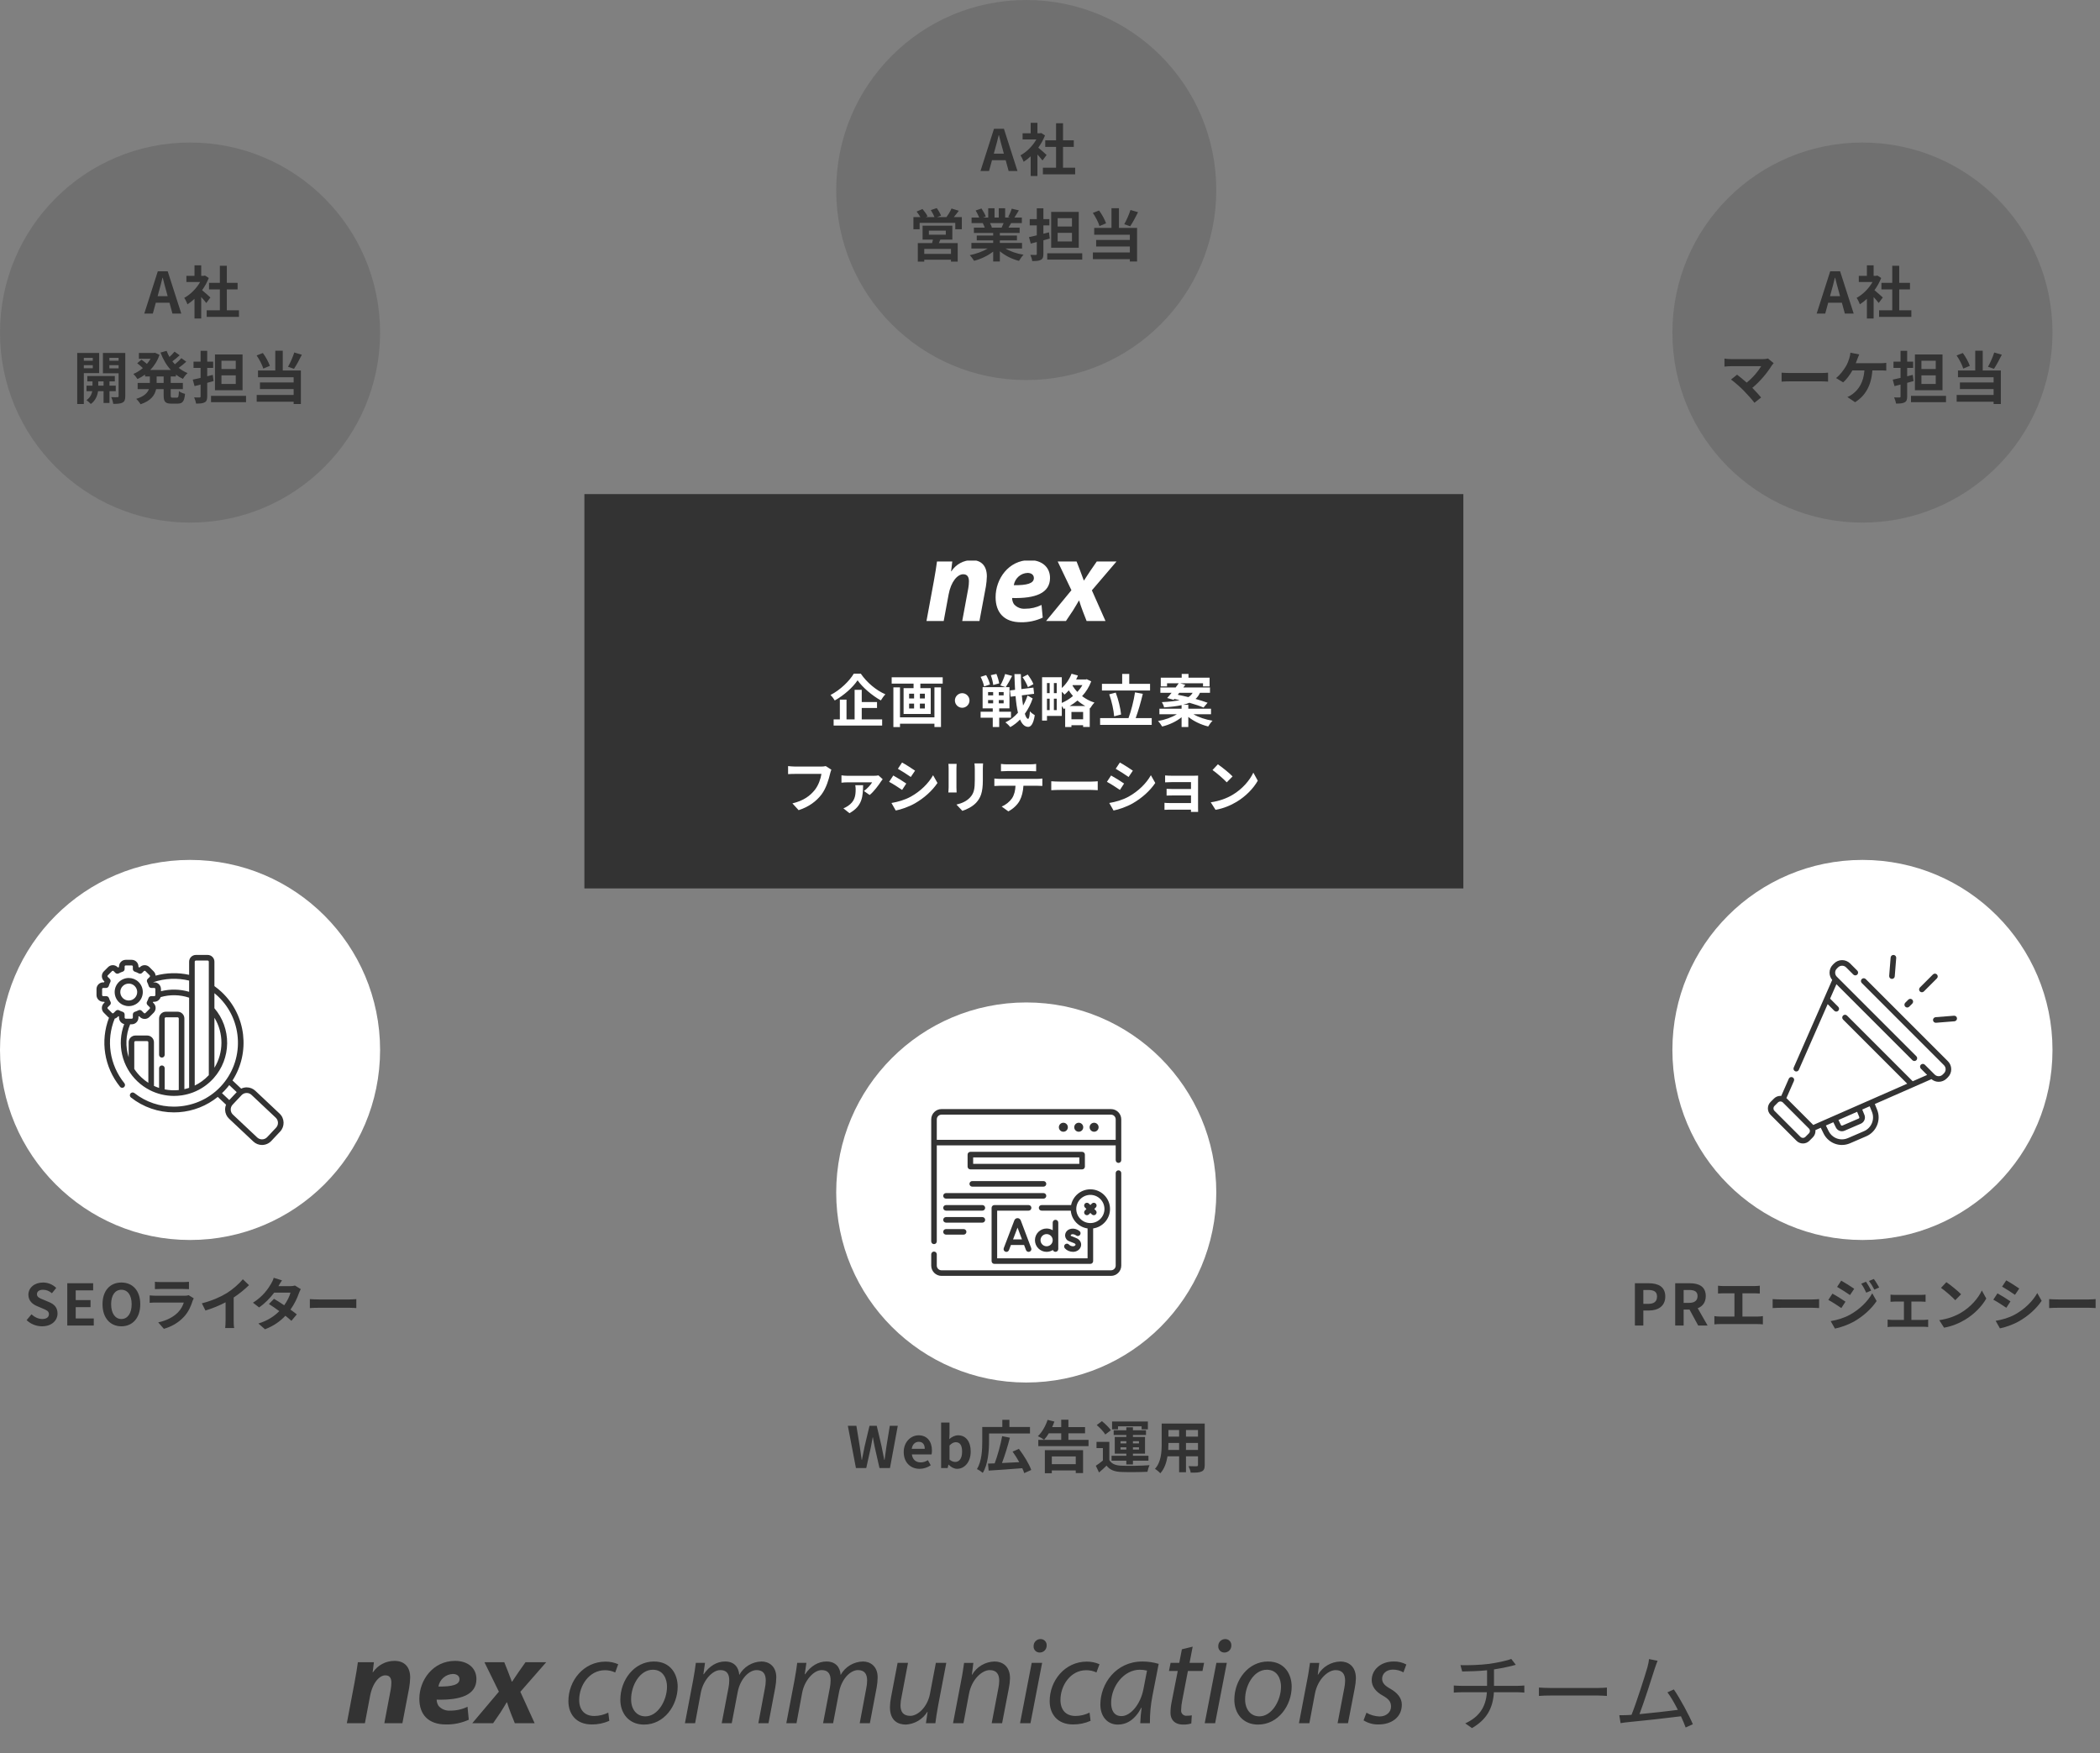 <svg width="442" height="369" viewBox="0 0 442 369" fill="none" xmlns="http://www.w3.org/2000/svg">
<rect x="0" y="0" width="442" height="369" fill="#808080" stroke="none"/>
<rect x="123" y="104" width="185" height="83" fill="#333333"/>
<g clip-path="url(#clip0_248_592)">
<path d="M198.625 130.718L199.657 125.154C200.16 122.385 201.545 120.873 202.728 120.873C203.634 120.873 203.936 121.488 203.936 122.359C203.933 122.832 203.891 123.304 203.81 123.769L202.525 130.718H206.15L207.509 123.436C207.624 122.733 207.691 122.022 207.71 121.308C207.71 119.155 206.578 117.899 204.565 117.899C203.708 117.896 202.864 118.109 202.108 118.521C201.351 118.932 200.708 119.528 200.233 120.256H200.183L200.435 118.179H197.215C197.064 119.281 196.863 120.666 196.563 122.255L195.002 130.717L198.625 130.718ZM219.217 127.333C218.143 127.866 216.962 128.138 215.768 128.128C215.326 128.165 214.882 128.096 214.471 127.926C214.06 127.757 213.694 127.493 213.401 127.154C213.162 126.77 213.032 126.326 213.024 125.872C217.958 126 221.004 124.845 221.004 121.641C221.004 119.309 219.217 117.898 216.724 117.898C212.268 117.898 209.55 121.872 209.55 125.694C209.55 128.951 211.362 130.976 214.886 130.976C216.466 131.004 218.032 130.671 219.468 130.002L219.217 127.333ZM217.606 121.667C217.606 122.796 216.196 123.205 213.377 123.178C213.494 122.474 213.846 121.832 214.373 121.36C214.9 120.889 215.571 120.616 216.272 120.589C217.103 120.59 217.606 121.027 217.606 121.667ZM222.616 118.181L225.511 124.23L220.174 130.718H224.353L225.812 128.538C226.366 127.667 226.718 127.027 227.071 126.436H227.146C227.373 127.179 227.574 127.794 227.927 128.718L228.707 130.718H232.683L229.815 124.257L235.001 118.181H230.847L229.488 120.155C228.959 120.925 228.632 121.488 228.179 122.155H228.104C227.925 121.668 227.701 121.053 227.323 120.053L226.593 118.179L222.616 118.181Z" fill="white"/>
</g>
<path d="M179.708 141.788C178.808 143.312 176.876 145.22 174.8 146.288C175.112 146.588 175.52 147.116 175.7 147.44C177.68 146.324 179.528 144.656 180.5 143.192C181.532 144.668 183.536 146.396 185.396 147.428C185.672 146.984 185.996 146.516 186.356 146.144C184.436 145.316 182.468 143.684 181.172 141.788H179.708ZM181.376 149.024H184.592V147.764H181.376V145.196H179.876V151.424H178.172V147.26H176.768V151.424H175.46V152.72H185.672V151.424H181.376V149.024ZM196.676 150.992H189.428V144.68H188.036V153.044H189.428V152.336H196.676V153.032H198.056V144.68H196.676V150.992ZM194.66 147.02H193.616V146.012H194.66V147.02ZM194.66 149.12H193.616V148.1H194.66V149.12ZM191.348 148.1H192.392V149.12H191.348V148.1ZM191.348 146.012H192.392V147.02H191.348V146.012ZM187.676 142.556V143.888H192.284V144.848H190.184V150.284H195.896V144.848H193.712V143.888H198.416V142.556H187.676ZM202.52 145.904C201.68 145.904 200.984 146.6 200.984 147.44C200.984 148.28 201.68 148.976 202.52 148.976C203.36 148.976 204.056 148.28 204.056 147.44C204.056 146.6 203.36 145.904 202.52 145.904ZM217.508 144.008C217.316 143.444 216.788 142.616 216.308 141.98L215.228 142.544C215.696 143.18 216.164 144.08 216.356 144.632L217.508 144.008ZM210.308 143.84C210.224 143.312 209.984 142.472 209.72 141.848L208.544 142.112C208.784 142.772 209 143.636 209.048 144.176L210.308 143.84ZM208.364 144.068C208.256 143.528 207.908 142.712 207.56 142.1L206.396 142.472C206.72 143.108 207.044 143.96 207.128 144.488L208.364 144.068ZM207.968 147.356H209.036V148.04H207.968V147.356ZM207.968 145.676H209.036V146.372H207.968V145.676ZM211.244 146.372H210.224V145.676H211.244V146.372ZM211.244 148.04H210.224V147.356H211.244V148.04ZM212.792 151.064V149.804H210.308V149.096H212.468V144.632H211.688C212.084 144.044 212.6 143.12 213.032 142.268L211.556 141.872C211.352 142.628 210.92 143.624 210.548 144.272L211.64 144.632H206.816V149.096H208.952V149.804H206.396V151.064H208.952V153.032H210.308V151.064H212.792ZM216.272 146.396C216.044 147.128 215.72 147.836 215.336 148.508C215.228 147.872 215.144 147.14 215.072 146.36L217.652 146.036L217.508 144.728L214.976 145.04C214.916 144.044 214.88 142.988 214.868 141.884H213.512C213.548 143.06 213.584 144.164 213.644 145.196L212.576 145.328L212.72 146.648L213.752 146.516C213.86 147.872 214.028 149.048 214.256 150.02C213.5 150.884 212.612 151.592 211.604 152.048C211.964 152.3 212.396 152.72 212.636 153.044C213.38 152.636 214.076 152.096 214.7 151.448C215.108 152.42 215.66 152.972 216.38 152.996C216.884 153.02 217.484 152.552 217.796 150.536C217.568 150.404 217.004 150.02 216.776 149.72C216.704 150.752 216.584 151.304 216.38 151.304C216.128 151.28 215.9 150.896 215.708 150.236C216.416 149.252 216.98 148.148 217.352 147.008L216.272 146.396ZM225.14 148.604C225.716 148.268 226.268 147.884 226.784 147.452C227.276 147.884 227.828 148.28 228.428 148.604H225.14ZM225.512 151.4V149.852H227.972V151.4H225.512ZM223.484 145.604C223.712 145.82 223.94 146.048 224.06 146.204C224.36 145.952 224.66 145.652 224.948 145.316C225.2 145.712 225.5 146.12 225.836 146.504C225.128 147.104 224.312 147.596 223.484 147.956V145.604ZM221.816 149.468V147.068H222.416V149.468H221.816ZM220.364 147.068H220.928V149.468H220.364V147.068ZM220.928 143.768V145.892H220.364V143.768H220.928ZM222.416 145.892H221.816V143.768H222.416V145.892ZM227.816 144.212C227.528 144.716 227.168 145.196 226.76 145.64C226.34 145.208 226.004 144.752 225.728 144.308L225.8 144.212H227.816ZM228.74 142.964L228.5 143.024H226.496C226.64 142.748 226.772 142.472 226.88 142.184L225.536 141.812C225.104 142.94 224.36 144.032 223.484 144.812V142.544H219.332V151.676H220.364V150.692H223.484V148.604C223.64 148.82 223.796 149.048 223.892 149.228L224.192 149.096V153.032H225.512V152.648H227.972V153.02H229.364V149.048L229.448 149.084C229.652 148.736 230.072 148.16 230.36 147.884C229.376 147.584 228.5 147.092 227.756 146.528C228.572 145.652 229.232 144.608 229.676 143.42L228.74 142.964ZM242.06 143.936H237.68V141.848H236.192V143.936H231.932V145.34H242.06V143.936ZM235.964 150.392C235.844 149.12 235.4 147.26 234.836 145.784L233.468 146.144C233.996 147.608 234.416 149.528 234.5 150.776L235.964 150.392ZM239.036 151.148C239.552 149.744 240.116 147.8 240.536 146.036L238.892 145.736C238.64 147.464 238.064 149.696 237.524 151.148H231.548V152.576H242.408V151.148H239.036ZM248.216 145.82H251.024C250.82 146.168 250.544 146.48 250.124 146.732C249.356 146.54 248.588 146.372 247.892 146.24L248.216 145.82ZM254.888 150.344V149.168H250.112V148.352H248.996C249.512 148.232 249.956 148.088 250.34 147.92C251.516 148.256 252.596 148.616 253.316 148.928L254.168 147.92C253.496 147.668 252.608 147.392 251.636 147.116C252.044 146.756 252.344 146.324 252.56 145.82H254.672V144.704H249.068C249.212 144.512 249.344 144.32 249.476 144.14L248.384 143.816H253.208V144.476H254.588V142.64H250.148V141.848H248.72V142.64H244.316V144.476H245.636V143.816H248.096C247.904 144.092 247.676 144.392 247.448 144.704H244.232V145.82H246.596C246.26 146.228 245.948 146.612 245.66 146.924L247.016 147.296L247.172 147.116C247.532 147.188 247.916 147.284 248.3 147.368C247.376 147.572 246.164 147.704 244.544 147.788C244.724 148.064 244.952 148.556 245.012 148.892C246.512 148.784 247.724 148.64 248.696 148.424V149.168H244.028V150.344H247.688C246.668 150.992 245.168 151.52 243.728 151.772C244.028 152.048 244.412 152.576 244.604 152.924C246.092 152.564 247.592 151.868 248.696 150.968V153.032H250.112V150.896C251.252 151.82 252.8 152.552 254.3 152.912C254.504 152.552 254.9 152 255.212 151.7C253.76 151.472 252.26 150.968 251.204 150.344H254.888ZM174.98 162.008L173.804 161.252C173.48 161.336 173.096 161.348 172.856 161.348H167.312C166.916 161.348 166.232 161.288 165.872 161.252V162.944C166.184 162.92 166.76 162.896 167.3 162.896H172.892C172.736 163.916 172.28 165.284 171.488 166.28C170.516 167.492 169.16 168.536 166.784 169.1L168.092 170.528C170.228 169.844 171.824 168.656 172.916 167.216C173.912 165.884 174.44 164.024 174.716 162.848C174.776 162.596 174.872 162.248 174.98 162.008ZM185.785 164.012L184.897 163.208C184.705 163.268 184.189 163.292 183.925 163.292H178.357C177.961 163.292 177.481 163.256 177.109 163.196V164.744C177.553 164.696 177.961 164.672 178.357 164.672H183.565C183.277 165.176 182.521 166.028 181.837 166.496L183.037 167.336C183.889 166.676 185.005 165.164 185.425 164.492C185.497 164.372 185.677 164.144 185.785 164.012ZM181.669 165.272H180.013C180.061 165.524 180.097 165.836 180.097 166.124C180.097 167.636 179.845 168.704 178.489 169.628C178.129 169.88 177.829 170.024 177.517 170.144L178.789 171.164C181.597 169.616 181.597 167.516 181.669 165.272ZM189.863 160.496L188.987 161.816C189.779 162.26 191.027 163.076 191.699 163.544L192.599 162.212C191.975 161.78 190.655 160.928 189.863 160.496ZM187.631 169.016L188.531 170.6C189.599 170.408 191.315 169.808 192.539 169.112C194.507 167.984 196.199 166.46 197.315 164.804L196.391 163.172C195.431 164.888 193.763 166.532 191.723 167.672C190.415 168.392 188.975 168.788 187.631 169.016ZM188.015 163.232L187.139 164.564C187.943 164.984 189.191 165.8 189.875 166.268L190.751 164.924C190.139 164.492 188.819 163.664 188.015 163.232ZM206.912 160.688H205.1C205.148 161.024 205.172 161.408 205.172 161.888V164.168C205.172 166.04 205.016 166.94 204.188 167.84C203.468 168.62 202.496 169.076 201.308 169.352L202.556 170.672C203.432 170.396 204.68 169.808 205.472 168.944C206.36 167.96 206.864 166.844 206.864 164.264V161.888C206.864 161.408 206.888 161.024 206.912 160.688ZM201.344 160.784H199.616C199.652 161.06 199.664 161.48 199.664 161.708V165.752C199.664 166.112 199.616 166.58 199.604 166.808H201.344C201.32 166.532 201.308 166.064 201.308 165.764V161.708C201.308 161.324 201.32 161.06 201.344 160.784ZM210.68 160.796V162.344C211.052 162.32 211.556 162.296 211.976 162.296H216.788C217.208 162.296 217.676 162.32 218.084 162.344V160.796C217.676 160.856 217.196 160.88 216.788 160.88H211.964C211.568 160.88 211.076 160.856 210.68 160.796ZM209.288 163.868V165.44C209.624 165.416 210.08 165.392 210.44 165.392H213.74C213.692 166.4 213.488 167.3 212.996 168.044C212.516 168.74 211.676 169.436 210.824 169.76L212.228 170.78C213.296 170.24 214.22 169.304 214.64 168.476C215.072 167.636 215.336 166.628 215.408 165.392H218.3C218.636 165.392 219.092 165.404 219.392 165.428V163.868C219.08 163.916 218.552 163.94 218.3 163.94H210.44C210.068 163.94 209.648 163.904 209.288 163.868ZM221.266 164.444V166.328C221.71 166.292 222.514 166.268 223.198 166.268H229.642C230.146 166.268 230.758 166.316 231.046 166.328V164.444C230.734 164.468 230.206 164.516 229.642 164.516H223.198C222.574 164.516 221.698 164.48 221.266 164.444ZM235.705 160.496L234.829 161.816C235.621 162.26 236.869 163.076 237.541 163.544L238.441 162.212C237.817 161.78 236.497 160.928 235.705 160.496ZM233.473 169.016L234.373 170.6C235.441 170.408 237.157 169.808 238.381 169.112C240.349 167.984 242.041 166.46 243.157 164.804L242.233 163.172C241.273 164.888 239.605 166.532 237.565 167.672C236.257 168.392 234.817 168.788 233.473 169.016ZM233.857 163.232L232.981 164.564C233.785 164.984 235.033 165.8 235.717 166.268L236.593 164.924C235.981 164.492 234.661 163.664 233.857 163.232ZM245.228 163.22V164.672C245.516 164.648 246.272 164.624 246.716 164.624H250.676V166.076H246.848C246.392 166.076 245.852 166.064 245.54 166.04V167.456C245.816 167.444 246.392 167.432 246.848 167.432H250.676V169.028H246.14C245.708 169.028 245.3 169.004 245.096 168.98V170.456C245.3 170.444 245.792 170.42 246.128 170.42H250.676C250.676 170.6 250.676 170.792 250.664 170.9H252.176C252.176 170.684 252.164 170.276 252.164 170.084V164.06C252.164 163.808 252.164 163.412 252.176 163.256C251.984 163.268 251.54 163.28 251.252 163.28H246.716C246.272 163.28 245.54 163.256 245.228 163.22ZM256.333 160.88L255.205 162.08C256.081 162.692 257.581 164 258.205 164.672L259.429 163.424C258.733 162.692 257.173 161.444 256.333 160.88ZM254.833 168.872L255.841 170.456C257.533 170.168 259.081 169.496 260.293 168.764C262.225 167.6 263.821 165.944 264.733 164.324L263.797 162.632C263.041 164.252 261.481 166.088 259.429 167.3C258.265 167.996 256.705 168.608 254.833 168.872Z" fill="white"/>
<circle cx="40" cy="221" r="40" fill="white"/>
<circle cx="392" cy="221" r="40" fill="white"/>
<circle cx="216" cy="251" r="40" fill="white"/>
<path d="M8.843 279.168C10.895 279.168 12.107 277.932 12.107 276.48C12.107 275.196 11.399 274.512 10.319 274.068L9.155 273.576C8.399 273.276 7.775 273.048 7.775 272.412C7.775 271.824 8.267 271.476 9.047 271.476C9.779 271.476 10.367 271.74 10.931 272.208L11.831 271.092C11.111 270.36 10.079 269.952 9.047 269.952C7.247 269.952 5.975 271.068 5.975 272.52C5.975 273.816 6.875 274.536 7.775 274.908L8.963 275.412C9.755 275.748 10.295 275.952 10.295 276.612C10.295 277.236 9.803 277.632 8.879 277.632C8.099 277.632 7.259 277.236 6.623 276.648L5.603 277.872C6.467 278.7 7.655 279.168 8.843 279.168ZM14.159 279H19.739V277.512H15.935V275.136H19.055V273.648H15.935V271.596H19.607V270.108H14.159V279ZM25.55 279.168C27.902 279.168 29.522 277.404 29.522 274.524C29.522 271.644 27.902 269.952 25.55 269.952C23.198 269.952 21.578 271.632 21.578 274.524C21.578 277.404 23.198 279.168 25.55 279.168ZM25.55 277.632C24.23 277.632 23.39 276.42 23.39 274.524C23.39 272.616 24.23 271.476 25.55 271.476C26.87 271.476 27.71 272.616 27.71 274.524C27.71 276.42 26.87 277.632 25.55 277.632ZM32.606 269.796V271.344C32.954 271.32 33.47 271.308 33.854 271.308H38.45C38.882 271.308 39.446 271.32 39.77 271.344V269.796C39.434 269.844 38.846 269.856 38.474 269.856H33.854C33.446 269.856 32.942 269.844 32.606 269.796ZM40.778 273.276L39.71 272.616C39.542 272.688 39.218 272.736 38.834 272.736H32.894C32.522 272.736 32.006 272.7 31.502 272.664V274.224C32.006 274.176 32.606 274.164 32.894 274.164H38.69C38.474 274.836 38.102 275.58 37.454 276.24C36.542 277.176 35.102 277.968 33.302 278.34L34.49 279.696C36.026 279.264 37.562 278.448 38.774 277.104C39.674 276.108 40.19 274.944 40.55 273.78C40.598 273.648 40.694 273.432 40.778 273.276ZM42.486 274.332L43.242 275.844C44.718 275.412 46.242 274.764 47.478 274.116V277.956C47.478 278.484 47.442 279.24 47.394 279.528H49.29C49.206 279.228 49.182 278.484 49.182 277.956V273.108C50.346 272.34 51.498 271.404 52.41 270.504L51.114 269.268C50.334 270.216 48.966 271.416 47.73 272.184C46.398 273 44.634 273.78 42.486 274.332ZM59.35 269.496L57.611 268.956C57.502 269.364 57.251 269.916 57.059 270.204C56.459 271.248 55.343 272.892 53.242 274.2L54.538 275.196C55.751 274.356 56.867 273.204 57.706 272.088H61.139C60.959 272.832 60.443 273.876 59.819 274.74C59.062 274.236 58.306 273.744 57.67 273.384L56.602 274.476C57.215 274.86 58.007 275.4 58.786 275.976C57.791 276.972 56.459 277.944 54.383 278.58L55.775 279.792C57.647 279.084 59.014 278.064 60.071 276.948C60.562 277.344 61.007 277.716 61.331 278.016L62.471 276.66C62.123 276.372 61.654 276.024 61.139 275.652C61.99 274.452 62.59 273.168 62.914 272.196C63.023 271.896 63.178 271.572 63.31 271.344L62.087 270.588C61.822 270.672 61.414 270.72 61.042 270.72H58.606C58.751 270.456 59.05 269.916 59.35 269.496ZM65.216 273.444V275.328C65.66 275.292 66.464 275.268 67.148 275.268H73.592C74.096 275.268 74.708 275.316 74.996 275.328V273.444C74.684 273.468 74.156 273.516 73.592 273.516H67.148C66.524 273.516 65.648 273.48 65.216 273.444Z" fill="#333333"/>
<path d="M344.106 279H345.882V275.844H347.07C348.978 275.844 350.502 274.932 350.502 272.904C350.502 270.804 348.99 270.108 347.022 270.108H344.106V279ZM345.882 274.44V271.524H346.89C348.114 271.524 348.762 271.872 348.762 272.904C348.762 273.924 348.174 274.44 346.95 274.44H345.882ZM352.59 279H354.366V275.64H355.602L357.426 279H359.406L357.33 275.364C358.35 274.968 359.022 274.14 359.022 272.808C359.022 270.768 357.546 270.108 355.686 270.108H352.59V279ZM354.366 274.236V271.524H355.518C356.658 271.524 357.294 271.848 357.294 272.808C357.294 273.756 356.658 274.236 355.518 274.236H354.366ZM361.603 270.624V272.268C361.903 272.244 362.419 272.22 362.743 272.22H365.059V277.116H362.011C361.639 277.116 361.207 277.08 360.835 277.02V278.76C361.231 278.712 361.651 278.7 362.011 278.7H369.919C370.195 278.7 370.699 278.712 371.047 278.76V277.02C370.735 277.068 370.351 277.116 369.919 277.116H366.739V272.22H369.271C369.619 272.22 370.039 272.244 370.399 272.268V270.624C370.051 270.66 369.631 270.696 369.271 270.696H362.743C362.407 270.696 361.915 270.66 361.603 270.624ZM373.097 273.444V275.328C373.541 275.292 374.345 275.268 375.029 275.268H381.473C381.977 275.268 382.589 275.316 382.877 275.328V273.444C382.565 273.468 382.037 273.516 381.473 273.516H375.029C374.405 273.516 373.529 273.48 373.097 273.444ZM392.752 269.784L391.744 270.204C392.176 270.816 392.452 271.332 392.8 272.088L393.844 271.644C393.568 271.092 393.088 270.288 392.752 269.784ZM394.396 269.208L393.376 269.628C393.82 270.228 394.12 270.696 394.504 271.452L395.524 270.996C395.236 270.468 394.768 269.688 394.396 269.208ZM387.532 269.556L386.668 270.876C387.46 271.32 388.708 272.124 389.38 272.592L390.268 271.272C389.644 270.828 388.324 269.988 387.532 269.556ZM385.312 278.076L386.212 279.648C387.268 279.456 388.996 278.856 390.22 278.172C392.176 277.032 393.88 275.52 394.984 273.852L394.06 272.22C393.112 273.936 391.432 275.58 389.392 276.72C388.096 277.44 386.656 277.848 385.312 278.076ZM385.684 272.292L384.82 273.612C385.624 274.044 386.872 274.848 387.556 275.328L388.432 273.984C387.82 273.552 386.5 272.724 385.684 272.292ZM397.91 272.496V274.008C398.174 273.984 398.606 273.96 398.858 273.96H400.73V277.824H398.282C397.982 277.824 397.61 277.788 397.298 277.752V279.324C397.622 279.276 397.994 279.264 398.282 279.264H404.918C405.122 279.264 405.566 279.276 405.83 279.324V277.752C405.578 277.776 405.242 277.824 404.918 277.824H402.302V273.96H404.354C404.63 273.96 404.99 273.984 405.29 274.008V272.496C405.002 272.532 404.642 272.556 404.354 272.556H398.858C398.594 272.556 398.174 272.544 397.91 272.496ZM409.665 269.88L408.537 271.08C409.413 271.692 410.913 273 411.537 273.672L412.761 272.424C412.065 271.692 410.505 270.444 409.665 269.88ZM408.165 277.872L409.173 279.456C410.865 279.168 412.413 278.496 413.625 277.764C415.557 276.6 417.153 274.944 418.065 273.324L417.129 271.632C416.373 273.252 414.813 275.088 412.761 276.3C411.597 276.996 410.037 277.608 408.165 277.872ZM422.269 269.496L421.393 270.816C422.185 271.26 423.433 272.076 424.105 272.544L425.005 271.212C424.381 270.78 423.061 269.928 422.269 269.496ZM420.037 278.016L420.937 279.6C422.005 279.408 423.721 278.808 424.945 278.112C426.913 276.984 428.605 275.46 429.721 273.804L428.797 272.172C427.837 273.888 426.169 275.532 424.129 276.672C422.821 277.392 421.381 277.788 420.037 278.016ZM420.421 272.232L419.545 273.564C420.349 273.984 421.597 274.8 422.281 275.268L423.157 273.924C422.545 273.492 421.225 272.664 420.421 272.232ZM431.301 273.444V275.328C431.745 275.292 432.549 275.268 433.233 275.268H439.677C440.181 275.268 440.793 275.316 441.081 275.328V273.444C440.769 273.468 440.241 273.516 439.677 273.516H433.233C432.609 273.516 431.733 273.48 431.301 273.444Z" fill="#333333"/>
<path d="M180.154 309H182.326L183.298 304.608C183.442 303.912 183.562 303.228 183.682 302.544H183.73C183.838 303.228 183.97 303.912 184.114 304.608L185.11 309H187.318L188.962 300.108H187.282L186.574 304.452C186.442 305.376 186.31 306.324 186.178 307.284H186.118C185.926 306.324 185.746 305.364 185.554 304.452L184.534 300.108H183.01L181.978 304.452C181.786 305.376 181.594 306.324 181.414 307.284H181.366C181.234 306.324 181.09 305.388 180.958 304.452L180.25 300.108H178.45L180.154 309ZM193.559 309.168C194.387 309.168 195.239 308.88 195.899 308.424L195.299 307.344C194.819 307.644 194.339 307.812 193.787 307.812C192.791 307.812 192.071 307.236 191.927 306.132H196.067C196.115 305.976 196.151 305.652 196.151 305.316C196.151 303.468 195.191 302.112 193.343 302.112C191.747 302.112 190.211 303.468 190.211 305.64C190.211 307.86 191.675 309.168 193.559 309.168ZM191.903 304.956C192.035 303.984 192.659 303.48 193.367 303.48C194.231 303.48 194.639 304.056 194.639 304.956H191.903ZM201.455 309.168C202.931 309.168 204.311 307.836 204.311 305.52C204.311 303.468 203.315 302.112 201.659 302.112C200.999 302.112 200.327 302.436 199.799 302.916L199.847 301.836V299.424H198.083V309H199.463L199.619 308.292H199.667C200.207 308.856 200.855 309.168 201.455 309.168ZM201.059 307.716C200.699 307.716 200.267 307.584 199.847 307.212V304.26C200.303 303.792 200.711 303.564 201.167 303.564C202.091 303.564 202.499 304.272 202.499 305.556C202.499 307.02 201.875 307.716 201.059 307.716ZM208.17 301.728H216.786V300.36H212.454V298.848H210.966V300.36H206.742V303.384C206.742 305.076 206.658 307.536 205.626 309.228C205.962 309.36 206.586 309.78 206.85 310.02C207.978 308.208 208.17 305.28 208.17 303.384V301.728ZM217.05 309.408C216.618 308.148 215.49 306.336 214.458 304.968L213.126 305.544C213.606 306.216 214.11 306.996 214.53 307.764C213.294 307.836 212.034 307.896 210.894 307.944C211.47 306.432 212.094 304.428 212.562 302.616L210.93 302.292C210.606 304.104 209.958 306.408 209.358 308.016C208.842 308.028 208.374 308.052 207.954 308.064L208.086 309.54C209.946 309.432 212.634 309.24 215.166 309.036C215.346 309.408 215.478 309.756 215.574 310.068L217.05 309.408ZM226.422 306.564V308.184H221.382V306.564H226.422ZM219.918 310.092H221.382V309.504H226.422V310.056H227.958V305.244H219.918V310.092ZM224.874 303.072V301.692H228.378V300.384H224.874V298.824H223.362V300.384H221.454C221.634 300 221.79 299.616 221.922 299.22L220.494 298.86C220.074 300.156 219.318 301.476 218.454 302.292C218.814 302.448 219.462 302.82 219.762 303.048C220.098 302.676 220.434 302.22 220.746 301.692H223.362V303.072H218.538V304.392H229.11V303.072H224.874ZM235.314 300.216H240.282V300.852H241.602V299.208H234.066V300.852H235.314V300.216ZM235.842 305.112V304.644H237.066V305.112H235.842ZM235.842 303.348H237.066V303.816H235.842V303.348ZM239.73 303.348V303.816H238.458V303.348H239.73ZM239.73 305.112H238.458V304.644H239.73V305.112ZM237.066 308.244H238.458V307.452H241.722V306.42H238.458V305.976H241.002V302.46H238.458V302.04H241.206V301.056H238.458V300.432H237.066V301.056H234.402V302.04H237.066V302.46H234.63V305.976H237.066V306.42H233.958V307.452H237.066V308.244ZM233.814 301.044C233.43 300.468 232.602 299.676 231.93 299.136L230.838 299.952C231.51 300.528 232.302 301.356 232.638 301.944L233.814 301.044ZM233.49 303.492H230.79V304.8H232.134V307.416C231.654 307.824 231.114 308.22 230.646 308.52L231.318 309.936C231.93 309.42 232.422 308.964 232.902 308.496C233.622 309.42 234.582 309.768 236.01 309.828C237.474 309.888 240.018 309.864 241.506 309.792C241.578 309.396 241.782 308.736 241.95 308.4C240.294 308.532 237.462 308.568 236.022 308.508C234.798 308.46 233.958 308.124 233.49 307.32V303.492ZM249.618 305.196V303.72H252.15V305.196H249.618ZM245.886 305.196C245.91 304.752 245.922 304.32 245.922 303.936V303.72H248.178V305.196H245.886ZM248.178 300.996V302.388H245.922V300.996H248.178ZM252.15 302.388H249.618V300.996H252.15V302.388ZM253.566 299.64H244.506V303.924C244.506 305.604 244.398 307.74 243.09 309.18C243.414 309.348 243.99 309.84 244.218 310.104C245.082 309.168 245.514 307.848 245.73 306.54H248.178V309.888H249.618V306.54H252.15V308.34C252.15 308.556 252.066 308.628 251.838 308.628C251.622 308.628 250.83 308.64 250.158 308.604C250.338 308.976 250.566 309.588 250.614 309.972C251.694 309.984 252.426 309.96 252.918 309.72C253.398 309.504 253.566 309.12 253.566 308.352V299.64Z" fill="#333333"/>
<circle opacity="0.2" cx="40" cy="70" r="40" fill="#333333"/>
<circle opacity="0.2" cx="392" cy="70" r="40" fill="#333333"/>
<circle opacity="0.2" cx="216" cy="40" r="40" fill="#333333"/>
<path d="M33.44 61.368C33.704 60.444 33.968 59.436 34.196 58.464H34.256C34.508 59.424 34.748 60.444 35.024 61.368L35.288 62.34H33.176L33.44 61.368ZM30.368 66H32.168L32.792 63.72H35.672L36.296 66H38.156L35.3 57.108H33.212L30.368 66ZM44.284 62.616C44.032 62.376 43.108 61.548 42.532 61.08C43.108 60.288 43.588 59.424 43.948 58.512L43.144 57.996L42.892 58.056H42.352V55.848H40.936V58.056H39.232V59.352H42.124C41.344 60.732 40.084 61.992 38.776 62.7C38.992 62.976 39.328 63.672 39.448 64.056C39.952 63.744 40.456 63.348 40.936 62.904V67.044H42.352V62.52C42.76 62.964 43.168 63.444 43.42 63.78L44.284 62.616ZM47.74 65.304V60.912H50.008V59.532H47.74V55.944H46.276V59.532H43.996V60.912H46.276V65.304H43.504V66.696H50.296V65.304H47.74Z" fill="#333333"/>
<path d="M385.44 61.368C385.704 60.444 385.968 59.436 386.196 58.464H386.256C386.508 59.424 386.748 60.444 387.024 61.368L387.288 62.34H385.176L385.44 61.368ZM382.368 66H384.168L384.792 63.72H387.672L388.296 66H390.156L387.3 57.108H385.212L382.368 66ZM396.284 62.616C396.032 62.376 395.108 61.548 394.532 61.08C395.108 60.288 395.588 59.424 395.948 58.512L395.144 57.996L394.892 58.056H394.352V55.848H392.936V58.056H391.232V59.352H394.124C393.344 60.732 392.084 61.992 390.776 62.7C390.992 62.976 391.328 63.672 391.448 64.056C391.952 63.744 392.456 63.348 392.936 62.904V67.044H394.352V62.52C394.76 62.964 395.168 63.444 395.42 63.78L396.284 62.616ZM399.74 65.304V60.912H402.008V59.532H399.74V55.944H398.276V59.532H395.996V60.912H398.276V65.304H395.504V66.696H402.296V65.304H399.74Z" fill="#333333"/>
<path d="M209.44 31.368C209.704 30.444 209.968 29.436 210.196 28.464H210.256C210.508 29.424 210.748 30.444 211.024 31.368L211.288 32.34H209.176L209.44 31.368ZM206.368 36H208.168L208.792 33.72H211.672L212.296 36H214.156L211.3 27.108H209.212L206.368 36ZM220.284 32.616C220.032 32.376 219.108 31.548 218.532 31.08C219.108 30.288 219.588 29.424 219.948 28.512L219.144 27.996L218.892 28.056H218.352V25.848H216.936V28.056H215.232V29.352H218.124C217.344 30.732 216.084 31.992 214.776 32.7C214.992 32.976 215.328 33.672 215.448 34.056C215.952 33.744 216.456 33.348 216.936 32.904V37.044H218.352V32.52C218.76 32.964 219.168 33.444 219.42 33.78L220.284 32.616ZM223.74 35.304V30.912H226.008V29.532H223.74V25.944H222.276V29.532H219.996V30.912H222.276V35.304H219.504V36.696H226.296V35.304H223.74Z" fill="#333333"/>
<path d="M19.528 75.312V75.924H17.644V75.312H19.528ZM17.644 77.508V76.86H19.528V77.508H17.644ZM20.872 78.54V74.292H16.252V85.044H17.644V78.54H20.872ZM20.68 81.18V80.28H21.796V81.18H20.68ZM24.364 82.344V81.18H23.044V80.28H24.172V79.152H18.376V80.28H19.468V81.18H18.208V82.344H19.42C19.3 82.956 18.964 83.736 18.196 84.216C18.472 84.408 18.904 84.78 19.108 85.032C20.128 84.336 20.524 83.172 20.644 82.344H21.796V84.816H23.044V82.344H24.364ZM23.02 77.532V76.86H24.964V77.532H23.02ZM24.964 75.312V75.924H23.02V75.312H24.964ZM26.368 74.292H21.664V78.564H24.964V83.364C24.964 83.532 24.904 83.604 24.712 83.604C24.532 83.616 23.944 83.616 23.404 83.592C23.596 83.964 23.788 84.612 23.836 85.008C24.748 85.008 25.372 84.972 25.804 84.732C26.236 84.504 26.368 84.108 26.368 83.376V74.292ZM34.444 80.592H32.968V79.236H34.444V80.592ZM37.024 79.236V78.852C37.48 79.2 37.972 79.5 38.5 79.752C38.716 79.368 39.148 78.804 39.484 78.528C38.8 78.252 38.176 77.88 37.612 77.424C38.14 77.052 38.716 76.584 39.208 76.128L38.164 75.384C37.828 75.792 37.3 76.284 36.808 76.68C36.628 76.476 36.448 76.272 36.28 76.056C36.772 75.696 37.324 75.228 37.816 74.784L36.736 74.016C36.46 74.352 36.064 74.772 35.668 75.132C35.428 74.724 35.236 74.292 35.068 73.848L33.784 74.208C34.312 75.624 35.032 76.872 35.968 77.88H31.624C32.464 77.016 33.148 75.948 33.568 74.688L32.62 74.244L32.368 74.292H29.236V75.516H31.684C31.468 75.9 31.216 76.26 30.928 76.596C30.592 76.308 30.136 75.96 29.776 75.708L28.876 76.452C29.272 76.752 29.752 77.16 30.064 77.472C29.452 78 28.768 78.42 28.072 78.708C28.348 78.972 28.744 79.464 28.936 79.788C29.488 79.524 30.028 79.212 30.532 78.84V79.236H31.54V80.592H28.972V81.9H31.348C31.048 82.704 30.328 83.448 28.672 83.952C28.972 84.216 29.404 84.768 29.584 85.092C31.804 84.348 32.596 83.16 32.86 81.9H34.444V83.208C34.444 84.54 34.768 84.96 36.064 84.96H37.372C38.428 84.96 38.8 84.48 38.944 82.896C38.536 82.812 37.96 82.572 37.66 82.332C37.612 83.46 37.552 83.7 37.24 83.7H36.316C35.98 83.7 35.932 83.628 35.932 83.196V81.9H38.488V80.592H35.932V79.236H37.024ZM49.624 77.676H46.612V75.924H49.624V77.676ZM49.624 80.82H46.612V79.008H49.624V80.82ZM51.052 74.604H45.244V82.14H51.052V74.604ZM44.788 78.9L43.612 79.2V77.436H44.872V76.116H43.612V73.848H42.22V76.116H40.732V77.436H42.22V79.536C41.62 79.68 41.044 79.812 40.576 79.908L40.948 81.276L42.22 80.94V83.436C42.22 83.604 42.16 83.664 41.992 83.664C41.836 83.664 41.332 83.664 40.864 83.652C41.032 84.012 41.224 84.576 41.26 84.948C42.1 84.948 42.688 84.912 43.084 84.684C43.48 84.48 43.612 84.132 43.612 83.436V80.58C44.068 80.46 44.512 80.328 44.956 80.208L44.788 78.9ZM44.416 83.316V84.648H51.784V83.316H44.416ZM61.936 74.196C61.648 75.132 61.096 76.368 60.628 77.196L61.876 77.628C62.392 76.872 63.004 75.732 63.532 74.664L61.936 74.196ZM56.8 77.004C56.536 76.236 55.948 75.132 55.324 74.304L54.016 74.82C54.604 75.66 55.192 76.824 55.42 77.58L56.8 77.004ZM59.512 73.824H57.94V77.976H54.304V79.404H61.804V80.508H54.712V81.888H61.804V83.136H54.028V84.552H61.804V85.044H63.328V77.976H59.512V73.824Z" fill="#333333"/>
<path d="M373.316 76.44L372.116 75.456C371.864 75.54 371.456 75.588 371 75.588H364.34C363.932 75.588 363.272 75.528 362.96 75.48V77.16C363.212 77.136 363.86 77.076 364.34 77.076H370.688C370.124 78.06 368.996 79.452 367.64 80.532C366.884 79.872 366.092 79.224 365.612 78.864L364.34 79.884C365.06 80.4 366.284 81.48 366.98 82.188C367.76 82.98 368.768 84.108 369.272 84.78L370.676 83.664C370.208 83.1 369.5 82.32 368.816 81.636C370.508 80.268 372.044 78.348 372.908 76.944C373.004 76.788 373.148 76.632 373.316 76.44ZM374.983 78.444V80.328C375.427 80.292 376.231 80.268 376.915 80.268H383.359C383.863 80.268 384.475 80.316 384.763 80.328V78.444C384.451 78.468 383.923 78.516 383.359 78.516H376.915C376.291 78.516 375.415 78.48 374.983 78.444ZM391.326 74.604L389.465 74.232C389.442 74.604 389.358 75.072 389.214 75.468C389.07 75.924 388.854 76.548 388.518 77.1C388.062 77.856 387.294 78.936 386.442 79.572L387.942 80.484C388.662 79.86 389.406 78.84 389.886 77.964H392.418C392.226 80.472 391.23 81.948 389.97 82.908C389.682 83.148 389.262 83.4 388.83 83.568L390.45 84.66C392.622 83.292 393.87 81.144 394.086 77.964H395.766C396.042 77.964 396.57 77.964 397.014 78.012V76.368C396.618 76.44 396.078 76.452 395.766 76.452H390.594C390.726 76.14 390.834 75.828 390.93 75.576C391.026 75.324 391.182 74.904 391.326 74.604ZM407.427 77.676H404.414V75.924H407.427V77.676ZM407.427 80.82H404.414V79.008H407.427V80.82ZM408.854 74.604H403.046V82.14H408.854V74.604ZM402.59 78.9L401.414 79.2V77.436H402.674V76.116H401.414V73.848H400.022V76.116H398.534V77.436H400.022V79.536C399.422 79.68 398.846 79.812 398.378 79.908L398.75 81.276L400.022 80.94V83.436C400.022 83.604 399.962 83.664 399.794 83.664C399.638 83.664 399.134 83.664 398.666 83.652C398.834 84.012 399.026 84.576 399.062 84.948C399.902 84.948 400.49 84.912 400.886 84.684C401.282 84.48 401.414 84.132 401.414 83.436V80.58C401.87 80.46 402.314 80.328 402.758 80.208L402.59 78.9ZM402.218 83.316V84.648H409.587V83.316H402.218ZM419.738 74.196C419.45 75.132 418.898 76.368 418.43 77.196L419.678 77.628C420.194 76.872 420.806 75.732 421.334 74.664L419.738 74.196ZM414.602 77.004C414.338 76.236 413.75 75.132 413.126 74.304L411.818 74.82C412.406 75.66 412.994 76.824 413.222 77.58L414.602 77.004ZM417.314 73.824H415.742V77.976H412.106V79.404H419.606V80.508H412.514V81.888H419.606V83.136H411.83V84.552H419.606V85.044H421.13V77.976H417.314V73.824Z" fill="#333333"/>
<path d="M200.16 53.436H194.532V52.392H200.16V53.436ZM195.504 48.552H199.068V49.392H195.504V48.552ZM200.448 50.436V47.496H194.184V50.436H196.368C196.32 50.676 196.248 50.928 196.188 51.168H193.176V55.068H194.532V54.672H200.16V55.068H201.576V51.168H197.604C197.712 50.94 197.82 50.7 197.916 50.436H200.448ZM200.76 45.696C201.096 45.3 201.456 44.82 201.804 44.364L200.268 43.884C200.04 44.46 199.584 45.18 199.2 45.696H197.232L198.072 45.384C197.904 44.952 197.508 44.268 197.16 43.8L195.912 44.22C196.2 44.676 196.524 45.264 196.692 45.696H194.844L195.228 45.528C195.024 45.084 194.556 44.448 194.16 43.992L192.924 44.532C193.2 44.88 193.5 45.312 193.716 45.696H192.252V48.252H193.56V46.908H201.06V48.252H202.44V45.696H200.76ZM211.236 46.956C211.104 47.28 210.96 47.628 210.816 47.916H208.572L208.776 47.88C208.692 47.628 208.536 47.268 208.368 46.956H211.236ZM215.112 52.308V51.132H210.444V50.604H214.044V49.572H210.444V49.032H214.608V47.916H212.256C212.436 47.628 212.628 47.304 212.82 46.956H215.076V45.792H213.516C213.792 45.372 214.116 44.832 214.452 44.28L212.952 43.92C212.784 44.448 212.484 45.168 212.196 45.66L212.628 45.792H211.56V43.836H210.216V45.792H209.328V43.836H207.996V45.792H206.904L207.492 45.576C207.324 45.108 206.928 44.4 206.58 43.884L205.356 44.304C205.62 44.76 205.932 45.336 206.1 45.792H204.492V46.956H207L206.856 46.98C207.012 47.256 207.168 47.616 207.264 47.916H204.984V49.032H209.04V49.572H205.584V50.604H209.04V51.132H204.456V52.308H207.9C206.868 52.932 205.452 53.436 204.108 53.712C204.408 54 204.816 54.552 205.02 54.9C206.448 54.528 207.924 53.832 209.04 52.956V55.044H210.444V52.884C211.548 53.82 213 54.54 214.476 54.912C214.692 54.528 215.112 53.928 215.436 53.616C214.044 53.4 212.652 52.932 211.632 52.308H215.112ZM225.624 47.676H222.612V45.924H225.624V47.676ZM225.624 50.82H222.612V49.008H225.624V50.82ZM227.052 44.604H221.244V52.14H227.052V44.604ZM220.788 48.9L219.612 49.2V47.436H220.872V46.116H219.612V43.848H218.22V46.116H216.732V47.436H218.22V49.536C217.62 49.68 217.044 49.812 216.576 49.908L216.948 51.276L218.22 50.94V53.436C218.22 53.604 218.16 53.664 217.992 53.664C217.836 53.664 217.332 53.664 216.864 53.652C217.032 54.012 217.224 54.576 217.26 54.948C218.1 54.948 218.688 54.912 219.084 54.684C219.48 54.48 219.612 54.132 219.612 53.436V50.58C220.068 50.46 220.512 50.328 220.956 50.208L220.788 48.9ZM220.416 53.316V54.648H227.784V53.316H220.416ZM237.936 44.196C237.648 45.132 237.096 46.368 236.628 47.196L237.876 47.628C238.392 46.872 239.004 45.732 239.532 44.664L237.936 44.196ZM232.8 47.004C232.536 46.236 231.948 45.132 231.324 44.304L230.016 44.82C230.604 45.66 231.192 46.824 231.42 47.58L232.8 47.004ZM235.512 43.824H233.94V47.976H230.304V49.404H237.804V50.508H230.712V51.888H237.804V53.136H230.028V54.552H237.804V55.044H239.328V47.976H235.512V43.824Z" fill="#333333"/>
<path d="M307.393 350.49L307.753 351.822C309.139 351.804 311.173 351.75 312.991 351.57V354.846H307.573C307.033 354.846 306.403 354.81 305.989 354.774V356.268C306.421 356.232 307.033 356.196 307.609 356.196H312.955C312.739 359.418 311.245 361.434 308.401 362.748L309.823 363.738C312.919 361.938 314.233 359.562 314.431 356.196H319.453C319.903 356.196 320.443 356.232 320.839 356.268V354.774C320.461 354.81 319.813 354.846 319.417 354.846H314.449V351.39C315.745 351.192 317.131 350.922 318.031 350.688C318.283 350.616 318.643 350.526 319.039 350.418L318.085 349.176C317.203 349.554 315.079 349.986 313.441 350.22C311.497 350.472 308.761 350.544 307.393 350.49ZM323.906 355.206V356.97C324.464 356.916 325.418 356.88 326.408 356.88H336.29C337.1 356.88 337.856 356.952 338.216 356.97V355.206C337.82 355.242 337.172 355.296 336.272 355.296H326.408C325.4 355.296 324.446 355.242 323.906 355.206ZM348.886 349.572L347.086 349.212C347.032 349.68 346.96 350.112 346.744 350.94C346.24 352.704 344.404 358.464 343.396 360.948C343.072 360.966 342.766 360.984 342.496 361.002C341.974 361.02 341.362 361.038 340.822 361.02L341.092 362.694C341.614 362.622 342.136 362.532 342.586 362.496C344.998 362.28 351.028 361.614 353.8 361.254C354.214 362.136 354.556 362.964 354.79 363.612L356.302 362.928C355.546 361.074 353.584 357.456 352.306 355.602L350.956 356.214C351.622 357.078 352.432 358.482 353.152 359.904C351.172 360.174 347.716 360.552 345.07 360.804C345.97 358.464 347.752 352.938 348.274 351.246C348.508 350.49 348.706 350.022 348.886 349.572Z" fill="#333333"/>
<g clip-path="url(#clip1_248_592)">
<path d="M76.803 362.711L77.885 357.017C78.413 354.183 79.866 352.636 81.106 352.636C82.057 352.636 82.374 353.265 82.374 354.157C82.37 354.641 82.326 355.124 82.242 355.6L80.893 362.711H84.695L86.121 355.259C86.242 354.539 86.312 353.811 86.332 353.081C86.332 350.878 85.144 349.592 83.033 349.592C82.134 349.589 81.249 349.808 80.455 350.229C79.662 350.65 78.987 351.26 78.49 352.004H78.436L78.701 349.879H75.324C75.165 351.007 74.954 352.424 74.639 354.051L73.002 362.71L76.803 362.711ZM98.402 359.247C97.275 359.792 96.037 360.071 94.784 360.061C94.321 360.098 93.855 360.028 93.424 359.855C92.993 359.681 92.609 359.411 92.302 359.064C92.051 358.671 91.914 358.217 91.906 357.752C97.082 357.883 100.277 356.7 100.277 353.422C100.277 351.035 98.402 349.591 95.788 349.591C91.114 349.591 88.262 353.658 88.262 357.57C88.262 360.903 90.163 362.975 93.86 362.975C95.517 363.004 97.159 362.663 98.666 361.978L98.402 359.247ZM96.713 353.449C96.713 354.604 95.234 355.023 92.276 354.995C92.399 354.274 92.769 353.617 93.322 353.134C93.874 352.652 94.578 352.373 95.313 352.345C96.185 352.347 96.713 352.793 96.713 353.449ZM101.967 349.881L105.004 356.071L99.406 362.711H103.789L105.321 360.481C105.901 359.589 106.271 358.934 106.641 358.329H106.72C106.958 359.09 107.169 359.719 107.538 360.664L108.357 362.711H112.528L109.52 356.099L114.959 349.881H110.602L109.176 351.901C108.622 352.689 108.279 353.266 107.803 353.948H107.724C107.537 353.45 107.301 352.82 106.905 351.796L106.14 349.879L101.967 349.881ZM128.031 360.481C127.112 360.938 126.101 361.181 125.073 361.189C122.987 361.189 121.904 359.851 121.904 357.804C121.904 354.813 123.99 351.557 127.32 351.557C128.068 351.551 128.808 351.712 129.485 352.03L130.119 350.298C129.279 349.93 128.37 349.742 127.452 349.747C122.857 349.747 119.635 353.735 119.635 358.065C119.635 360.767 121.246 362.972 124.547 362.972C125.82 362.986 127.081 362.726 128.244 362.211L128.031 360.481ZM137.643 349.723C133.497 349.723 130.566 353.606 130.566 357.778C130.566 360.639 132.362 363 135.557 363C139.834 363 142.634 358.933 142.634 355.021C142.633 352.321 141.102 349.723 137.642 349.723H137.643ZM137.405 351.455C139.702 351.455 140.389 353.527 140.389 354.997C140.389 357.962 138.435 361.268 135.845 361.268C133.97 361.268 132.835 359.773 132.835 357.7C132.81 354.787 134.659 351.455 137.404 351.455H137.405ZM146.306 362.712L147.494 356.336C147.996 353.633 149.977 351.534 151.587 351.534C153.197 351.534 153.488 352.636 153.488 353.712C153.485 354.231 153.432 354.749 153.329 355.258L151.903 362.71H154.016L155.257 356.203C155.785 353.368 157.66 351.532 159.245 351.532C160.671 351.532 161.174 352.398 161.174 353.736C161.167 354.292 161.105 354.846 160.987 355.389L159.614 362.71H161.751L163.177 355.205C163.307 354.495 163.378 353.776 163.388 353.054C163.388 350.666 161.777 349.721 160.298 349.721C159.333 349.74 158.39 350.013 157.565 350.51C156.739 351.008 156.061 351.713 155.598 352.555C155.492 350.954 154.569 349.721 152.614 349.721C150.924 349.721 149.315 350.64 148.125 352.397H148.046L148.389 350.01H146.459C146.327 351.061 146.142 352.293 145.878 353.71L144.162 362.71L146.306 362.712ZM167.642 362.712L168.83 356.336C169.332 353.633 171.313 351.534 172.923 351.534C174.533 351.534 174.824 352.636 174.824 353.712C174.821 354.231 174.768 354.749 174.665 355.258L173.239 362.71H175.352L176.593 356.203C177.121 353.368 178.996 351.532 180.581 351.532C182.007 351.532 182.51 352.398 182.51 353.736C182.503 354.292 182.441 354.846 182.324 355.389L180.95 362.71H183.089L184.513 355.205C184.644 354.495 184.715 353.776 184.724 353.054C184.724 350.666 183.113 349.721 181.635 349.721C180.67 349.74 179.727 350.013 178.902 350.51C178.076 351.008 177.398 351.713 176.935 352.555C176.829 350.954 175.905 349.721 173.951 349.721C172.261 349.721 170.652 350.64 169.462 352.397H169.383L169.726 350.01H167.796C167.664 351.061 167.479 352.293 167.215 353.71L165.499 362.71L167.642 362.712ZM196.977 350.01L195.737 356.519C195.209 359.326 193.176 361.163 191.591 361.163C190.086 361.163 189.532 360.271 189.532 358.959C189.542 358.331 189.622 357.707 189.769 357.096L191.115 350.01H188.923L187.55 357.2C187.405 357.899 187.325 358.611 187.312 359.325C187.312 362.211 189.028 362.998 190.666 362.998C191.58 362.946 192.467 362.675 193.253 362.21C194.039 361.744 194.701 361.096 195.181 360.322H195.234L194.891 362.709H196.872C197.004 361.658 197.189 360.426 197.452 359.009L199.169 350.01H196.977ZM202.786 362.709L203.948 356.543C204.529 353.394 206.75 351.533 208.306 351.533C209.811 351.533 210.313 352.478 210.313 353.764C210.304 354.311 210.242 354.856 210.126 355.39L208.728 362.711H210.919L212.346 355.312C212.482 354.637 212.562 353.953 212.583 353.265C212.583 350.589 210.867 349.723 209.335 349.723C208.373 349.743 207.432 350.01 206.604 350.497C205.776 350.985 205.088 351.677 204.608 352.506H204.555L204.872 350.014H202.918C202.76 351.065 202.601 352.297 202.311 353.714L200.592 362.711L202.786 362.709ZM216.887 362.709L219.343 350.01H217.15L214.694 362.709H216.887ZM218.817 347.832C219.012 347.837 219.207 347.802 219.388 347.73C219.57 347.658 219.735 347.55 219.873 347.412C220.011 347.275 220.12 347.111 220.193 346.931C220.265 346.75 220.3 346.557 220.296 346.363C220.31 346.186 220.287 346.009 220.229 345.842C220.17 345.675 220.076 345.523 219.954 345.394C219.832 345.265 219.684 345.164 219.52 345.095C219.356 345.027 219.179 344.994 219.001 344.998C218.809 344.998 218.618 345.037 218.44 345.111C218.262 345.185 218.101 345.294 217.966 345.431C217.83 345.567 217.724 345.73 217.653 345.908C217.581 346.086 217.546 346.276 217.549 346.468C217.534 346.642 217.555 346.817 217.612 346.983C217.669 347.148 217.759 347.3 217.878 347.429C217.997 347.557 218.142 347.66 218.304 347.729C218.465 347.799 218.639 347.835 218.815 347.834L218.817 347.832ZM229.326 360.479C228.408 360.936 227.396 361.179 226.369 361.187C224.283 361.187 223.2 359.849 223.2 357.803C223.2 354.811 225.286 351.556 228.615 351.556C229.364 351.549 230.104 351.711 230.781 352.028L231.415 350.296C230.574 349.928 229.666 349.74 228.747 349.745C224.153 349.745 220.931 353.733 220.931 358.063C220.931 360.765 222.542 362.97 225.842 362.97C227.115 362.984 228.376 362.724 229.539 362.209L229.326 360.479ZM242.028 362.709C242.011 360.737 242.197 358.768 242.582 356.833L243.876 350.221C242.763 349.89 241.606 349.722 240.443 349.723C234.872 349.723 231.598 354.393 231.598 358.802C231.598 361.214 233.024 363 235.27 363C237.092 363 238.835 362.056 240.234 359.432H240.287C240.135 360.519 240.038 361.613 239.996 362.71L242.028 362.709ZM240.679 355.469C240.045 358.853 237.878 361.215 236.058 361.215C234.368 361.215 233.866 359.825 233.866 358.408C233.892 354.891 236.585 351.454 239.886 351.454C240.403 351.449 240.917 351.512 241.418 351.64L240.679 355.469ZM248.759 347.151L248.204 350.011H246.382L246.039 351.716H247.888L246.621 358.145C246.451 358.93 246.363 359.729 246.357 360.532C246.357 361.818 247.096 362.999 249.05 362.999C249.623 363.015 250.194 362.935 250.74 362.762L250.846 361.057C250.505 361.113 250.161 361.139 249.816 361.136C249.651 361.158 249.483 361.143 249.325 361.09C249.168 361.038 249.024 360.949 248.907 360.833C248.789 360.716 248.7 360.573 248.647 360.416C248.594 360.26 248.579 360.093 248.601 359.929C248.617 359.241 248.696 358.556 248.839 357.882L250.027 351.716H253.091L253.434 350.011H250.371L251.031 346.6L248.759 347.151ZM255.757 362.711L258.213 350.01H256.021L253.564 362.711L255.757 362.711ZM257.686 347.833C257.882 347.838 258.076 347.803 258.258 347.731C258.439 347.659 258.604 347.551 258.743 347.414C258.881 347.276 258.99 347.112 259.062 346.932C259.135 346.751 259.17 346.558 259.165 346.364C259.18 346.188 259.157 346.01 259.098 345.843C259.039 345.677 258.946 345.524 258.824 345.395C258.702 345.267 258.554 345.165 258.39 345.097C258.226 345.028 258.049 344.995 257.871 344.999C257.678 345 257.487 345.038 257.309 345.112C257.132 345.186 256.97 345.295 256.835 345.432C256.7 345.569 256.594 345.731 256.522 345.909C256.451 346.087 256.416 346.277 256.419 346.469C256.404 346.643 256.425 346.818 256.482 346.983C256.539 347.149 256.629 347.3 256.749 347.429C256.868 347.557 257.012 347.66 257.173 347.73C257.335 347.799 257.509 347.835 257.684 347.834L257.686 347.833ZM266.876 349.722C262.73 349.722 259.799 353.605 259.799 357.778C259.799 360.638 261.595 362.999 264.79 362.999C269.067 362.999 271.867 358.933 271.867 355.021C271.864 352.321 270.333 349.723 266.874 349.723L266.876 349.722ZM266.638 351.454C268.935 351.454 269.622 353.527 269.622 354.996C269.622 357.962 267.668 361.268 265.078 361.268C263.203 361.268 262.068 359.772 262.068 357.699C262.042 354.787 263.89 351.455 266.635 351.455L266.638 351.454ZM275.589 362.711L276.752 356.545C277.332 353.396 279.553 351.535 281.109 351.535C282.614 351.535 283.116 352.48 283.116 353.766C283.107 354.313 283.045 354.857 282.929 355.392L281.53 362.713H283.721L285.147 355.314C285.284 354.639 285.364 353.955 285.385 353.267C285.385 350.591 283.669 349.725 282.137 349.725C281.175 349.745 280.234 350.012 279.406 350.499C278.577 350.987 277.89 351.679 277.41 352.508H277.357L277.674 350.016H275.72C275.561 351.067 275.403 352.298 275.113 353.715L273.397 362.715L275.589 362.711ZM286.997 362.107C287.942 362.704 289.046 363.006 290.166 362.973C292.859 362.973 295.051 361.478 295.051 358.802C295.051 357.385 294.073 356.282 292.648 355.469C291.513 354.839 290.905 354.262 290.905 353.344C290.905 352.242 291.856 351.426 293.176 351.426C293.952 351.428 294.716 351.627 295.394 352.003L296.001 350.35C295.183 349.912 294.263 349.695 293.334 349.72C290.641 349.72 288.713 351.426 288.713 353.656C288.713 354.942 289.531 356.068 291.01 356.884C292.331 357.618 292.779 358.222 292.779 359.219C292.779 360.347 291.829 361.292 290.352 361.292C289.385 361.26 288.441 360.99 287.605 360.504L286.997 362.107Z" fill="#333333"/>
</g>
<path d="M58.851 234.403L53.745 229.599C53.25 229.133 52.602 228.876 51.919 228.876C51.515 228.876 51.12 228.969 50.762 229.141L48.937 227.423C52.688 221.602 51.879 213.732 46.66 208.818C46.176 208.364 45.663 207.944 45.131 207.563V202.422C45.131 201.638 44.492 201 43.706 201H41.23C40.445 201 39.806 201.638 39.806 202.422V205.188C37.483 204.676 35.041 204.736 32.749 205.358C32.725 205.031 32.59 204.711 32.341 204.46L31.447 203.568C31.181 203.302 30.826 203.155 30.448 203.155C30.071 203.155 29.716 203.302 29.45 203.568L29.372 203.646C29.296 203.611 29.22 203.578 29.143 203.547V203.44C29.143 202.662 28.508 202.029 27.729 202.029H26.465C25.686 202.029 25.052 202.662 25.052 203.44V203.547C24.975 203.578 24.898 203.611 24.822 203.646L24.745 203.568C24.479 203.302 24.124 203.155 23.746 203.155C23.368 203.155 23.013 203.302 22.747 203.568L21.851 204.462C21.302 205.015 21.303 205.911 21.853 206.462L21.98 206.588C21.955 206.648 21.931 206.708 21.908 206.768H21.726C20.947 206.768 20.313 207.402 20.313 208.182V209.445C20.313 210.225 20.947 210.859 21.726 210.859H21.961C21.98 210.906 22 210.953 22.02 210.999L21.852 211.166C21.586 211.432 21.439 211.787 21.439 212.165C21.439 212.543 21.586 212.898 21.852 213.164L22.747 214.059C22.808 214.12 22.875 214.174 22.944 214.223C21.063 219.097 21.928 224.608 25.263 228.746C25.38 228.891 25.551 228.966 25.723 228.966C25.853 228.966 25.984 228.924 26.093 228.836C26.347 228.631 26.387 228.259 26.182 228.005C23.06 224.131 22.29 218.953 24.138 214.416C24.365 214.351 24.574 214.23 24.746 214.058L24.911 213.891C24.958 213.912 25.005 213.931 25.052 213.951V214.185C25.052 214.852 25.517 215.411 26.139 215.559C24.559 219.76 25.636 224.519 28.95 227.639C29.729 228.372 30.587 228.97 31.494 229.437C31.526 229.458 31.561 229.476 31.597 229.49C32.327 229.856 33.088 230.137 33.866 230.333C33.909 230.349 33.955 230.36 34.002 230.366C34.861 230.571 35.739 230.674 36.617 230.674C37.156 230.674 37.693 230.635 38.226 230.558C38.282 230.558 38.336 230.549 38.388 230.534C39.115 230.418 39.833 230.231 40.529 229.973C40.582 229.961 40.633 229.942 40.68 229.916C42.187 229.332 43.589 228.412 44.769 227.159C44.837 227.086 44.904 227.013 44.97 226.939C44.981 226.927 44.991 226.916 45.001 226.904C46.785 224.889 47.78 222.314 47.809 219.614C47.839 216.893 46.889 214.277 45.131 212.222V209.049C45.377 209.25 45.618 209.46 45.851 209.679C51.258 214.769 51.517 223.311 46.429 228.721C43.809 231.505 40.208 232.933 36.593 232.933C33.66 232.933 30.718 231.992 28.287 230.073C28.031 229.871 27.66 229.915 27.458 230.171C27.256 230.427 27.3 230.798 27.556 231C30.144 233.044 33.326 234.14 36.612 234.14C36.962 234.14 37.314 234.128 37.666 234.103C40.679 233.888 43.516 232.759 45.833 230.881L47.578 232.522C47.438 232.864 47.37 233.235 47.382 233.616C47.404 234.329 47.701 234.989 48.217 235.474L53.323 240.277C53.817 240.743 54.465 241 55.148 241C55.882 241 56.589 240.696 57.09 240.165L58.966 238.17C59.971 237.101 59.92 235.411 58.851 234.403ZM39.806 206.4V208.76C37.882 208.191 35.829 208.148 33.881 208.638V208.182C33.881 207.402 33.247 206.768 32.468 206.768H32.286C32.282 206.758 32.278 206.748 32.273 206.737C34.685 205.92 37.326 205.801 39.806 206.4ZM25.82 212.973C25.563 212.892 25.31 212.785 25.069 212.656C24.982 212.608 24.886 212.586 24.791 212.586C24.637 212.586 24.485 212.645 24.372 212.76L23.91 213.224C23.852 213.282 23.782 213.291 23.746 213.291C23.709 213.291 23.64 213.282 23.582 213.224L22.687 212.329C22.629 212.271 22.62 212.201 22.62 212.165C22.62 212.129 22.629 212.059 22.686 212.002L23.151 211.539C23.336 211.355 23.378 211.071 23.255 210.841C23.127 210.603 23.02 210.35 22.938 210.09C22.859 209.845 22.632 209.678 22.375 209.678H21.726C21.6 209.678 21.494 209.571 21.494 209.445V208.182C21.494 208.056 21.6 207.949 21.726 207.949H22.334C22.598 207.949 22.83 207.774 22.902 207.521C22.981 207.245 23.086 206.981 23.214 206.734C23.333 206.505 23.289 206.225 23.107 206.043L22.687 205.626C22.598 205.537 22.599 205.385 22.687 205.296L23.582 204.403C23.64 204.345 23.71 204.336 23.746 204.336C23.782 204.336 23.852 204.345 23.91 204.403L24.29 204.784C24.477 204.971 24.765 205.01 24.996 204.881C25.259 204.734 25.536 204.614 25.82 204.524C26.066 204.447 26.233 204.219 26.233 203.961V203.44C26.233 203.315 26.339 203.21 26.465 203.21H27.729C27.855 203.21 27.962 203.315 27.962 203.44V203.961C27.962 204.219 28.129 204.447 28.375 204.524C28.659 204.614 28.935 204.734 29.198 204.881C29.428 205.01 29.717 204.971 29.904 204.784L30.284 204.403C30.343 204.345 30.412 204.336 30.448 204.336C30.485 204.336 30.554 204.345 30.613 204.404L31.506 205.294C31.596 205.385 31.596 205.537 31.508 205.625L31.221 205.911C31.214 205.917 31.208 205.923 31.203 205.929L31.088 206.043C30.905 206.225 30.861 206.505 30.98 206.734C31.108 206.981 31.213 207.245 31.292 207.521C31.364 207.775 31.596 207.949 31.86 207.949H32.468C32.594 207.949 32.701 208.056 32.701 208.182V209.43V209.434V209.445C32.701 209.571 32.594 209.678 32.468 209.678H31.822C31.566 209.678 31.34 209.842 31.261 210.086C31.174 210.352 31.065 210.606 30.939 210.841C30.816 211.071 30.858 211.355 31.043 211.539L31.507 212.001C31.596 212.09 31.596 212.24 31.507 212.329L30.612 213.224C30.554 213.282 30.485 213.291 30.448 213.291C30.412 213.291 30.343 213.282 30.285 213.225L29.823 212.76C29.639 212.575 29.354 212.532 29.125 212.656C28.884 212.785 28.632 212.892 28.374 212.973C28.128 213.051 27.962 213.279 27.962 213.536V214.185C27.962 214.311 27.855 214.418 27.729 214.418H26.465C26.339 214.418 26.233 214.311 26.233 214.185V213.536C26.233 213.278 26.066 213.051 25.82 212.973ZM28.261 224.999V219.387C28.261 219.255 28.372 219.143 28.503 219.143H30.981C31.113 219.143 31.224 219.255 31.224 219.387V227.921C30.71 227.592 30.22 227.211 29.759 226.778C29.183 226.236 28.684 225.638 28.261 224.999ZM34.664 229.302V224.853C34.664 224.527 34.4 224.263 34.074 224.263C33.748 224.263 33.483 224.527 33.483 224.853V228.993C33.118 228.873 32.758 228.732 32.405 228.568V219.387C32.405 218.601 31.766 217.962 30.981 217.962H28.503C27.718 217.962 27.08 218.601 27.08 219.387V222.536C26.367 220.307 26.444 217.85 27.395 215.598H27.729C28.508 215.598 29.142 214.964 29.142 214.185V213.95C29.189 213.931 29.236 213.912 29.283 213.891L29.45 214.059C29.716 214.325 30.071 214.472 30.448 214.472C30.826 214.472 31.181 214.325 31.447 214.059L32.342 213.164C32.893 212.613 32.893 211.717 32.341 211.165L32.174 210.999C32.195 210.953 32.214 210.906 32.234 210.859H32.468C33.096 210.859 33.629 210.447 33.812 209.88C35.772 209.309 37.873 209.35 39.806 209.998V228.976C39.477 229.086 39.144 229.178 38.808 229.253V214.375C38.808 213.589 38.169 212.95 37.383 212.95H34.908C34.122 212.95 33.483 213.589 33.483 214.375V222.019C33.483 222.346 33.748 222.61 34.074 222.61C34.4 222.61 34.664 222.346 34.664 222.019V214.375C34.664 214.243 34.776 214.131 34.908 214.131H37.384C37.516 214.131 37.628 214.243 37.628 214.375V229.443C36.641 229.542 35.641 229.495 34.664 229.302ZM40.986 228.496V202.422C40.986 202.291 41.098 202.181 41.23 202.181H43.706C43.838 202.181 43.95 202.291 43.95 202.422V207.866V207.87V226.305C43.936 226.32 43.923 226.335 43.909 226.349C43.048 227.264 42.055 227.979 40.986 228.496ZM45.131 224.751V214.221C47.104 217.427 47.096 221.549 45.131 224.751ZM47.289 229.53C47.632 229.165 47.952 228.788 48.251 228.399L49.823 229.879L48.258 231.541L46.724 230.098C46.917 229.914 47.106 229.725 47.289 229.53ZM58.106 237.36L56.23 239.355C55.948 239.654 55.563 239.819 55.148 239.819C54.767 239.819 54.407 239.676 54.132 239.417L49.026 234.612C48.739 234.343 48.574 233.976 48.562 233.579C48.549 233.181 48.691 232.803 48.962 232.516L50.839 230.522C51.12 230.222 51.504 230.057 51.919 230.057C52.3 230.057 52.661 230.2 52.936 230.459L58.041 235.262C58.637 235.824 58.666 236.765 58.106 237.36Z" fill="#333333"/>
<path d="M29.255 210.842C30.371 209.654 30.314 207.776 29.127 206.656C28.576 206.138 27.856 205.852 27.099 205.852C26.286 205.852 25.499 206.192 24.942 206.783C24.4 207.358 24.114 208.11 24.137 208.9C24.161 209.692 24.491 210.426 25.067 210.969C25.618 211.489 26.339 211.774 27.096 211.774C27.909 211.775 28.696 211.435 29.255 210.842ZM25.318 208.865C25.303 208.391 25.475 207.939 25.802 207.593C26.142 207.232 26.603 207.033 27.099 207.033C27.554 207.033 27.987 207.204 28.317 207.515C29.031 208.189 29.066 209.319 28.395 210.033C28.054 210.395 27.593 210.594 27.096 210.594C26.641 210.594 26.208 210.422 25.877 210.109C25.53 209.783 25.332 209.341 25.318 208.865Z" fill="#333333"/>
<g clip-path="url(#clip2_248_592)">
<path d="M230.284 236.321C229.761 236.321 229.337 236.745 229.337 237.268C229.337 237.791 229.761 238.215 230.284 238.215C230.807 238.215 231.231 237.791 231.231 237.268C231.231 236.745 230.807 236.321 230.284 236.321Z" fill="#333333"/>
<path d="M227.049 238.215C227.572 238.215 227.996 237.791 227.996 237.268C227.996 236.745 227.572 236.321 227.049 236.321C226.526 236.321 226.102 236.745 226.102 237.268C226.102 237.791 226.526 238.215 227.049 238.215Z" fill="#333333"/>
<path d="M223.813 238.215C224.336 238.215 224.76 237.791 224.76 237.268C224.76 236.745 224.336 236.321 223.813 236.321C223.29 236.321 222.866 236.745 222.866 237.268C222.866 237.791 223.29 238.215 223.813 238.215Z" fill="#333333"/>
<path d="M236 235.611C236 234.418 235.029 233.447 233.836 233.447H198.164C196.971 233.447 196 234.418 196 235.611V261.286C196 261.61 196.262 261.872 196.586 261.872C196.91 261.872 197.172 261.61 197.172 261.286V241.09H234.828V244.188C234.828 244.511 235.09 244.774 235.414 244.774C235.738 244.774 236 244.511 236 244.188V235.611ZM197.172 239.918V235.611C197.172 235.064 197.617 234.619 198.164 234.619H233.836C234.383 234.619 234.828 235.064 234.828 235.611V239.918H197.172V239.918Z" fill="#333333"/>
<path d="M235.414 246.336C235.09 246.336 234.828 246.599 234.828 246.922V266.389C234.828 266.936 234.383 267.381 233.836 267.381H198.164C197.617 267.381 197.172 266.936 197.172 266.389V264.021C197.172 263.697 196.91 263.435 196.586 263.435C196.262 263.435 196 263.697 196 264.021V266.389C196 267.583 196.971 268.553 198.164 268.553H233.836C235.029 268.553 236 267.583 236 266.389V246.922C236 246.599 235.738 246.336 235.414 246.336Z" fill="#333333"/>
<path d="M216.498 253.65H209.292C208.969 253.65 208.706 253.913 208.706 254.236V265.442C208.706 265.766 208.969 266.028 209.292 266.028H229.495C229.819 266.028 230.081 265.766 230.081 265.442V258.568C232.086 258.282 233.632 256.555 233.632 254.473C233.632 252.191 231.776 250.335 229.495 250.335C227.495 250.335 225.823 251.762 225.44 253.65H219.232C218.908 253.65 218.646 253.913 218.646 254.236C218.646 254.56 218.908 254.822 219.232 254.822H225.374C225.536 256.746 227.018 258.298 228.909 258.568V264.856H209.878V254.822H216.498C216.821 254.822 217.084 254.56 217.084 254.236C217.084 253.913 216.821 253.65 216.498 253.65ZM226.53 254.473C226.53 252.838 227.86 251.507 229.495 251.507C231.13 251.507 232.461 252.838 232.461 254.473C232.461 256.106 231.133 257.435 229.5 257.438C229.498 257.438 229.497 257.438 229.495 257.438C229.494 257.438 229.492 257.438 229.491 257.438C227.858 257.436 226.53 256.106 226.53 254.473Z" fill="#333333"/>
<path d="M214.834 256.849C214.722 256.578 214.461 256.403 214.168 256.403C214.167 256.403 214.167 256.403 214.167 256.403C213.874 256.403 213.612 256.579 213.501 256.85C213.499 256.855 213.497 256.859 213.496 256.864L211.27 262.708C211.155 263.011 211.306 263.349 211.609 263.465C211.677 263.491 211.748 263.503 211.817 263.503C212.053 263.503 212.276 263.359 212.365 263.125L212.776 262.047H215.543L215.949 263.124C216.064 263.427 216.402 263.58 216.705 263.465C217.007 263.351 217.16 263.013 217.046 262.71L214.84 256.865C214.838 256.86 214.836 256.855 214.834 256.849ZM213.222 260.875L214.166 258.397L215.101 260.875H213.222Z" fill="#333333"/>
<path d="M225.853 262.322C225.519 262.322 225.198 262.188 224.995 261.965C224.777 261.725 224.407 261.707 224.167 261.924C223.927 262.141 223.909 262.512 224.126 262.752C224.554 263.223 225.183 263.494 225.853 263.494C226.695 263.494 227.402 262.953 227.535 262.207C227.636 261.641 227.385 260.904 226.378 260.532C225.944 260.372 225.539 260.198 225.392 260.135C225.354 260.097 225.351 260.05 225.356 260.015C225.369 259.925 225.445 259.853 225.565 259.817C226.022 259.68 226.459 260.019 226.474 260.031C226.722 260.236 227.089 260.203 227.296 259.956C227.504 259.709 227.472 259.339 227.224 259.131C226.887 258.847 226.087 258.436 225.227 258.695C224.669 258.863 224.274 259.305 224.196 259.848C224.122 260.361 224.345 260.854 224.776 261.135C224.802 261.152 224.829 261.167 224.857 261.179C224.879 261.189 225.394 261.418 225.973 261.632C226.188 261.711 226.408 261.85 226.381 262.001C226.358 262.13 226.174 262.322 225.853 262.322Z" fill="#333333"/>
<path d="M221.605 263.108C221.687 263.333 221.902 263.494 222.156 263.494C222.479 263.494 222.742 263.232 222.742 262.908V257.335C222.742 257.012 222.479 256.749 222.156 256.749C221.832 256.749 221.57 257.012 221.57 257.335V258.948C221.196 258.718 220.757 258.585 220.287 258.585C218.934 258.585 217.833 259.686 217.833 261.039C217.833 262.393 218.934 263.494 220.287 263.494C220.772 263.494 221.224 263.352 221.605 263.108ZM219.004 261.039C219.004 260.332 219.58 259.757 220.287 259.757C220.994 259.757 221.57 260.332 221.57 261.039C221.57 261.747 220.994 262.322 220.287 262.322C219.58 262.322 219.004 261.747 219.004 261.039Z" fill="#333333"/>
<path d="M229.495 255.301L229.806 255.612C229.921 255.727 230.07 255.784 230.22 255.784C230.37 255.784 230.52 255.727 230.635 255.612C230.864 255.384 230.864 255.013 230.635 254.784L230.324 254.473L230.635 254.161C230.864 253.933 230.864 253.562 230.635 253.333C230.406 253.104 230.035 253.104 229.806 253.333L229.495 253.644L229.184 253.333C228.955 253.104 228.584 253.104 228.355 253.333C228.127 253.562 228.127 253.933 228.355 254.161L228.667 254.473L228.355 254.784C228.127 255.012 228.127 255.383 228.355 255.612C228.47 255.727 228.62 255.784 228.77 255.784C228.92 255.784 229.07 255.727 229.184 255.612L229.495 255.301Z" fill="#333333"/>
<path d="M227.759 242.443H204.241C203.917 242.443 203.655 242.706 203.655 243.029V245.555C203.655 245.878 203.917 246.141 204.241 246.141H227.759C228.083 246.141 228.345 245.878 228.345 245.555V243.029C228.345 242.706 228.083 242.443 227.759 242.443ZM227.173 244.969H204.827V243.615H227.173V244.969H227.173Z" fill="#333333"/>
<path d="M198.525 251.711C198.525 252.034 198.788 252.297 199.111 252.297H219.63C219.954 252.297 220.216 252.034 220.216 251.711C220.216 251.387 219.954 251.125 219.63 251.125H199.111C198.788 251.125 198.525 251.387 198.525 251.711Z" fill="#333333"/>
<path d="M204.636 248.599C204.312 248.599 204.05 248.862 204.05 249.185C204.05 249.509 204.312 249.771 204.636 249.771H219.63C219.954 249.771 220.216 249.509 220.216 249.185C220.216 248.862 219.954 248.599 219.63 248.599H204.636Z" fill="#333333"/>
<path d="M199.111 254.822H206.766C207.09 254.822 207.352 254.56 207.352 254.236C207.352 253.912 207.09 253.65 206.766 253.65H199.111C198.788 253.65 198.525 253.912 198.525 254.236C198.525 254.56 198.788 254.822 199.111 254.822Z" fill="#333333"/>
<path d="M199.111 257.347H206.766C207.09 257.347 207.352 257.085 207.352 256.761C207.352 256.438 207.09 256.175 206.766 256.175H199.111C198.788 256.175 198.525 256.438 198.525 256.761C198.525 257.085 198.788 257.347 199.111 257.347Z" fill="#333333"/>
<path d="M199.111 259.873H202.821C203.144 259.873 203.406 259.61 203.406 259.287C203.406 258.963 203.144 258.701 202.821 258.701H199.111C198.788 258.701 198.525 258.963 198.525 259.287C198.525 259.61 198.788 259.873 199.111 259.873Z" fill="#333333"/>
</g>
<path d="M377.836 225.479C377.913 225.513 377.993 225.529 378.072 225.529C378.299 225.529 378.515 225.398 378.611 225.177L384.681 211.358L386.076 212.753C386.191 212.868 386.341 212.926 386.492 212.926C386.642 212.926 386.793 212.868 386.908 212.753C387.138 212.523 387.138 212.151 386.908 211.921L385.189 210.202L386.523 207.163L402.517 223.157C402.632 223.272 402.782 223.33 402.933 223.33C403.084 223.33 403.234 223.272 403.349 223.157C403.579 222.928 403.579 222.555 403.349 222.325L386.607 205.583C386.38 205.356 386.255 205.054 386.255 204.732C386.255 204.41 386.38 204.108 386.607 203.881L386.866 203.622C387.336 203.152 388.099 203.152 388.569 203.622L390.082 205.135C390.311 205.364 390.684 205.364 390.914 205.135C391.144 204.905 391.144 204.532 390.914 204.302L389.401 202.789C388.473 201.861 386.962 201.861 386.034 202.789L385.775 203.049C385.325 203.498 385.078 204.096 385.078 204.732C385.078 205.298 385.274 205.833 385.634 206.261L377.534 224.704C377.403 225.001 377.538 225.348 377.836 225.479Z" fill="#333333"/>
<path d="M392.687 206.076C392.457 205.846 392.085 205.846 391.855 206.076C391.625 206.306 391.625 206.678 391.855 206.908L409.159 224.212C409.386 224.439 409.511 224.741 409.511 225.063C409.511 225.384 409.386 225.687 409.159 225.914L408.9 226.173C408.672 226.4 408.37 226.526 408.048 226.526C407.727 226.526 407.425 226.4 407.197 226.173L405.13 224.106C404.9 223.876 404.527 223.876 404.297 224.106C404.068 224.336 404.068 224.708 404.297 224.938L405.617 226.258L402.579 227.592L388.75 213.763C388.52 213.533 388.147 213.533 387.917 213.763C387.687 213.993 387.687 214.365 387.917 214.595L401.422 228.1L381.641 236.788C381.613 236.756 381.586 236.724 381.555 236.693L376.087 231.225C376.057 231.195 376.025 231.166 375.993 231.138L377.58 227.525C377.711 227.228 377.575 226.88 377.278 226.75C376.98 226.619 376.633 226.754 376.502 227.052L374.912 230.673C374.853 230.668 374.794 230.665 374.735 230.665C374.224 230.665 373.743 230.864 373.382 231.225L372.657 231.95C371.911 232.696 371.911 233.91 372.657 234.655L378.125 240.124H378.125C378.486 240.485 378.967 240.684 379.478 240.684C379.989 240.684 380.469 240.485 380.83 240.124L381.555 239.398C381.973 238.981 382.157 238.416 382.106 237.869L383.228 237.376L383.816 238.579C384.027 239.011 384.305 239.4 384.642 239.737C385.469 240.564 386.56 241 387.676 241C388.253 241 388.838 240.883 389.395 240.642L392.811 239.167C394.947 238.245 395.971 235.742 395.094 233.587L394.603 232.38L406.52 227.146C406.96 227.516 407.504 227.701 408.048 227.701C408.658 227.701 409.268 227.469 409.732 227.005L409.991 226.746C410.44 226.297 410.688 225.699 410.688 225.063C410.688 224.427 410.441 223.829 409.991 223.379L392.687 206.076ZM380.723 238.566L379.998 239.291C379.859 239.43 379.674 239.507 379.478 239.507C379.281 239.507 379.096 239.43 378.957 239.291H378.957L373.489 233.823C373.202 233.536 373.202 233.069 373.489 232.782L374.214 232.057C374.353 231.918 374.538 231.842 374.735 231.842C374.931 231.842 375.116 231.918 375.255 232.057L380.723 237.525C381.01 237.812 381.01 238.279 380.723 238.566ZM391.331 235.119C391.38 235.24 391.32 235.386 391.201 235.437L387.785 236.912C387.664 236.965 387.524 236.913 387.466 236.795L386.951 235.741L390.881 234.015L391.331 235.119ZM394.004 234.031C394.641 235.597 393.897 237.416 392.345 238.087L388.928 239.562C387.742 240.074 386.386 239.816 385.474 238.905C385.23 238.66 385.028 238.377 384.874 238.062L384.307 236.902L385.873 236.215L386.409 237.312C386.655 237.815 387.159 238.11 387.686 238.11C387.875 238.11 388.067 238.073 388.251 237.993L391.667 236.518C392.372 236.213 392.711 235.387 392.421 234.675L391.959 233.541L393.524 232.854L394.004 234.031Z" fill="#333333"/>
<path d="M401.425 212.066C401.576 212.066 401.727 212.008 401.842 211.893L402.49 211.245C402.72 211.015 402.72 210.642 402.49 210.412C402.26 210.183 401.888 210.183 401.658 210.412L401.009 211.061C400.779 211.291 400.779 211.663 401.009 211.893C401.124 212.008 401.275 212.066 401.425 212.066Z" fill="#333333"/>
<path d="M404.512 208.857C404.663 208.857 404.814 208.799 404.929 208.684L407.674 205.939C407.904 205.709 407.904 205.337 407.674 205.107C407.444 204.877 407.071 204.877 406.841 205.107L404.096 207.852C403.866 208.082 403.866 208.455 404.096 208.684C404.211 208.799 404.362 208.857 404.512 208.857Z" fill="#333333"/>
<path d="M398.167 206.045C398.183 206.047 398.198 206.047 398.214 206.047C398.518 206.047 398.776 205.814 398.8 205.505L399.108 201.635C399.133 201.311 398.892 201.028 398.568 201.002C398.244 200.976 397.96 201.218 397.934 201.542L397.627 205.412C397.601 205.736 397.843 206.02 398.167 206.045Z" fill="#333333"/>
<path d="M411.901 214.335C411.875 214.011 411.592 213.769 411.267 213.795L407.397 214.102C407.073 214.128 406.831 214.412 406.857 214.736C406.882 215.044 407.139 215.278 407.443 215.278C407.459 215.278 407.475 215.277 407.491 215.276L411.361 214.968C411.685 214.942 411.926 214.659 411.901 214.335Z" fill="#333333"/>
<defs>
<clipPath id="clip0_248_592">
<rect width="40" height="13" fill="white" transform="translate(195 118)"/>
</clipPath>
<clipPath id="clip1_248_592">
<rect width="223" height="18" fill="white" transform="translate(73 345)"/>
</clipPath>
<clipPath id="clip2_248_592">
<rect width="40" height="40" fill="white" transform="translate(196 231)"/>
</clipPath>
</defs>
</svg>
